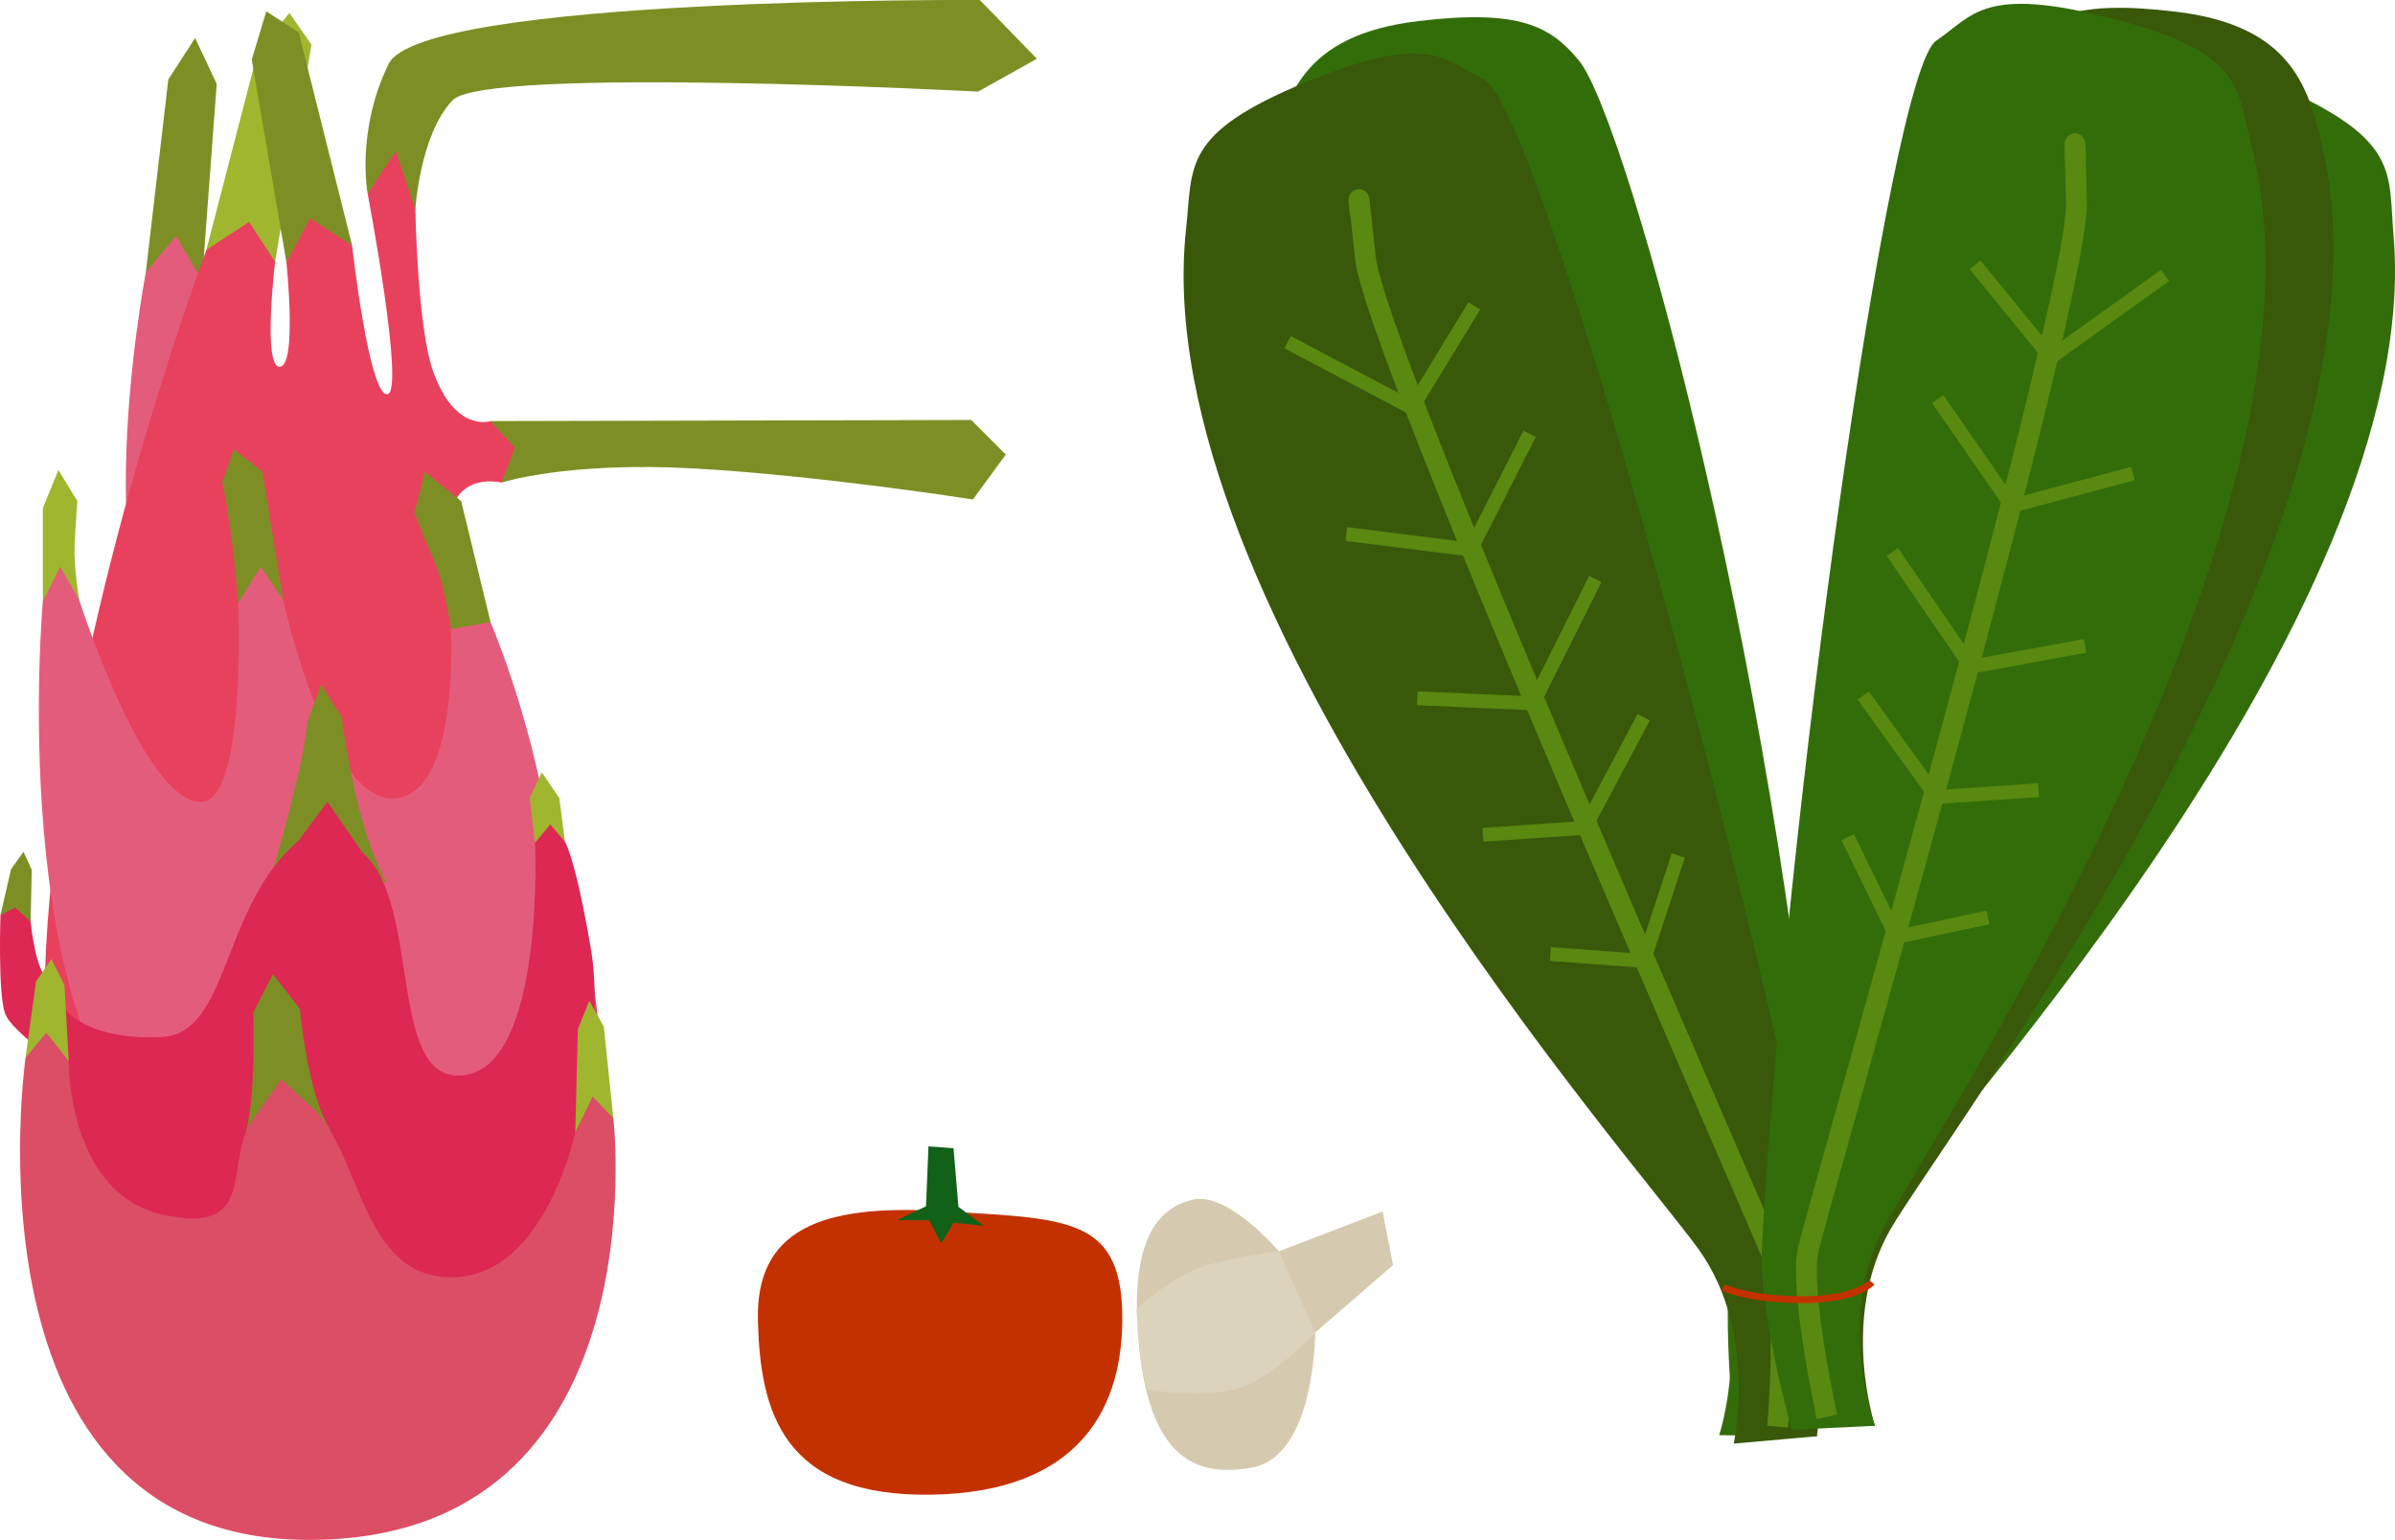 <?xml version="1.0" encoding="UTF-8" standalone="no"?>
<!-- Created with Inkscape (http://www.inkscape.org/) -->

<svg
   xmlns:dc="http://purl.org/dc/elements/1.1/"
   xmlns:cc="http://creativecommons.org/ns#"
   xmlns:rdf="http://www.w3.org/1999/02/22-rdf-syntax-ns#"
   xmlns:svg="http://www.w3.org/2000/svg"
   xmlns="http://www.w3.org/2000/svg"
   xmlns:sodipodi="http://sodipodi.sourceforge.net/DTD/sodipodi-0.dtd"
   xmlns:inkscape="http://www.inkscape.org/namespaces/inkscape"
   width="346.344"
   height="222.754"
   viewBox="0 0 91.637 58.937"
   version="1.1"
   id="svg8"
   inkscape:version="0.92.4 (5da689c313, 2019-01-14)"
   sodipodi:docname="logo.svg">
  <defs
     id="defs2" />
  <sodipodi:namedview
     id="base"
     pagecolor="#ffffff"
     bordercolor="#666666"
     borderopacity="1.0"
     inkscape:pageopacity="0.0"
     inkscape:pageshadow="2"
     inkscape:zoom="1.4142136"
     inkscape:cx="124.65764"
     inkscape:cy="116.0483"
     inkscape:document-units="mm"
     inkscape:current-layer="layer1"
     showgrid="false"
     units="px"
     inkscape:window-width="1920"
     inkscape:window-height="1017"
     inkscape:window-x="-8"
     inkscape:window-y="430"
     inkscape:window-maximized="1"
     showguides="false"
     fit-margin-top="0"
     fit-margin-left="0"
     fit-margin-right="0"
     fit-margin-bottom="0" />
  <g
     inkscape:label="Layer 1"
     inkscape:groupmode="layer"
     id="layer1"
     transform="translate(-10.002,-195.652)">
    <g
       id="g4861"
       transform="translate(0,-16.35)">
      <g
         transform="translate(1.058,0.529)"
         id="g4663">
        <g
           id="g4623"
           transform="translate(0.468)">
          <path
             inkscape:connector-curvature="0"
             id="path4619"
             d="m 14.056,221.891 0.86,-7.375 1.025,-1.587 0.827,1.753 -0.562,7.541 z"
             style="fill:#7d8f24;fill-opacity:1;fill-rule:evenodd;stroke:none;stroke-width:0.265px;stroke-linecap:butt;stroke-linejoin:miter;stroke-opacity:1" />
          <path
             inkscape:connector-curvature="0"
             id="path4617"
             d="m 15.214,220.502 -1.158,1.389 c 0,0 -0.695,3.638 -0.761,7.474 -0.066,3.836 0.496,6.152 0.496,6.152 l 5.226,-0.661 -2.811,-12.634 z"
             style="fill:#e45c7b;fill-opacity:1;fill-rule:evenodd;stroke:none;stroke-width:0.265px;stroke-linecap:butt;stroke-linejoin:miter;stroke-opacity:1" />
        </g>
        <path
           sodipodi:nodetypes="ccccscc"
           style="fill:#7d8f24;fill-opacity:1;fill-rule:evenodd;stroke:none;stroke-width:0.265px;stroke-linecap:butt;stroke-linejoin:miter;stroke-opacity:1"
           d="m 27.713,227.59 18.391,-0.043 1.323,1.323 -1.257,1.72 c 0,0 -5.887,-0.926 -10.716,-1.191 -4.829,-0.265 -7.321,0.544 -7.321,0.544 z"
           id="path4607"
           inkscape:connector-curvature="0" />
        <path
           style="fill:#7d8f24;fill-opacity:1;fill-rule:evenodd;stroke:none;stroke-width:0.265px;stroke-linecap:butt;stroke-linejoin:miter;stroke-opacity:1"
           d="m 24.836,219.499 c 0,0 0.167,-2.866 1.424,-4.189 1.257,-1.323 20.108,-0.331 20.108,-0.331 l 2.249,-1.257 -2.183,-2.249 c 0,0 -21.365,-0.132 -22.622,2.447 -1.257,2.58 -0.801,4.97 -0.801,4.97 z"
           id="path4605"
           inkscape:connector-curvature="0"
           sodipodi:nodetypes="cscccscc" />
        <path
           style="fill:#9fb62e;fill-opacity:1;fill-rule:evenodd;stroke:none;stroke-width:0.265px;stroke-linecap:butt;stroke-linejoin:miter;stroke-opacity:1"
           d="m 20.018,211.968 -1.216,1.497 -1.964,7.577 2.631,0.456 1.391,-8.314 z"
           id="path4561"
           inkscape:connector-curvature="0"
           sodipodi:nodetypes="cccccc" />
        <path
           style="fill:#7d8f24;fill-opacity:1;fill-rule:evenodd;stroke:none;stroke-width:0.265px;stroke-linecap:butt;stroke-linejoin:miter;stroke-opacity:1"
           d="m 19.132,211.908 -0.555,1.847 1.325,7.754 2.516,-0.636 -2.044,-8.162 z"
           id="path4561-2"
           inkscape:connector-curvature="0"
           sodipodi:nodetypes="cccccc" />
        <path
           style="fill:#9fb62e;fill-opacity:1;fill-rule:evenodd;stroke:none;stroke-width:0.265px;stroke-linecap:butt;stroke-linejoin:miter;stroke-opacity:1"
           d="m 10.583,234.492 v -3.572 l 0.595,-1.455 0.728,1.191 c 0,0 -0.081,0.991 -0.111,1.738 -0.03,0.747 0.177,2.032 0.177,2.032 l -1.389,0.066"
           id="path4611"
           inkscape:connector-curvature="0"
           sodipodi:nodetypes="cccczcc" />
        <path
           style="fill:#e8415d;fill-opacity:1;fill-rule:evenodd;stroke:none;stroke-width:0.265px;stroke-linecap:butt;stroke-linejoin:miter;stroke-opacity:1"
           d="m 19.469,221.498 -0.994,-1.532 -1.637,1.076 c 0,0 -16.464,43.872 4.303,42.282 20.767,-1.59 5.211,-28.14 4.976,-31.049 -0.236,-2.909 2.017,-2.331 2.017,-2.331 l 0.509,-1.336 -0.93,-1.017 c 0,0 -1.345,0.462 -2.192,-1.89 -0.61,-1.693 -0.685,-6.201 -0.685,-6.201 l -0.748,-2.245 -1.076,1.637 c 0,0 1.45,7.624 0.748,7.671 -0.702,0.047 -1.343,-5.687 -1.343,-5.687 l -1.604,-1.048 -0.912,1.684 c 0,0 0.419,3.951 -0.249,3.997 -0.668,0.046 -0.183,-4.009 -0.183,-4.009 z"
           id="path4603"
           inkscape:connector-curvature="0"
           sodipodi:nodetypes="cccszcccsccccccczc" />
        <path
           style="fill:#7d8f24;fill-opacity:1;fill-rule:evenodd;stroke:none;stroke-width:0.4px;stroke-linecap:butt;stroke-linejoin:miter;stroke-opacity:1"
           d="m 9.365,244.744 0.477,-0.671 0.318,0.689 -0.044,1.984 -1.154,-0.244"
           id="path4536"
           inkscape:connector-curvature="0"
           sodipodi:nodetypes="ccccc" />
        <path
           style="fill:#7d8f24;fill-opacity:1;fill-rule:evenodd;stroke:none;stroke-width:0.265px;stroke-linecap:butt;stroke-linejoin:miter;stroke-opacity:1"
           d="m 18.058,234.558 c 0,0 -0.121,-1.636 -0.331,-3.039 -0.21,-1.403 -0.281,-1.59 -0.281,-1.59 l 0.444,-1.263 1.099,0.865 0.788,4.895 z"
           id="path4613"
           inkscape:connector-curvature="0" />
        <path
           style="fill:#e45c7b;fill-opacity:1;fill-rule:evenodd;stroke:none;stroke-width:0.265px;stroke-linecap:butt;stroke-linejoin:miter;stroke-opacity:1"
           d="m 11.972,234.426 -0.728,-1.257 -0.661,1.323 c 0,0 -1.455,16.272 4.63,21.167 6.085,4.895 10.14,3.083 13.361,-1.984 4.209,-6.621 -0.86,-18.389 -0.86,-18.389 l -0.926,-1.389 -0.595,1.654 c 0,0 0.36,6.359 -2.183,6.482 -2.543,0.124 -4.233,-7.607 -4.233,-7.607 l -0.86,-1.257 -0.86,1.389 c 0,0 0.335,7.661 -1.455,7.607 -2.183,-0.066 -4.63,-7.739 -4.63,-7.739 z"
           id="path4609"
           inkscape:connector-curvature="0"
           sodipodi:nodetypes="cccsscccccccsc" />
        <path
           style="fill:#9fb62e;fill-opacity:1;fill-rule:evenodd;stroke:none;stroke-width:0.265px;stroke-linecap:butt;stroke-linejoin:miter;stroke-opacity:1"
           d="m 30.559,243.686 -0.215,-1.67 -0.671,-0.984 -0.462,0.975 0.206,1.72 z"
           id="path4538"
           inkscape:connector-curvature="0"
           sodipodi:nodetypes="cccccc" />
        <path
           style="fill:#7d8f24;fill-opacity:1;fill-rule:evenodd;stroke:none;stroke-width:0.265px;stroke-linecap:butt;stroke-linejoin:miter;stroke-opacity:1"
           d="m 19.362,244.849 c 0,0 1.183,-3.907 1.342,-5.753 l 0.531,-1.431 0.786,1.263 c 0,0 0.473,4.034 1.697,6.316 z"
           id="path4534"
           inkscape:connector-curvature="0"
           sodipodi:nodetypes="cccccc" />
        <path
           style="fill:#dc2853;fill-opacity:1;fill-rule:evenodd;stroke:none;stroke-width:0.265px;stroke-linecap:butt;stroke-linejoin:miter;stroke-opacity:1"
           d="m 8.962,246.502 c 0,0 -0.099,2.939 0.166,3.733 0.265,0.794 2.144,1.724 2.191,2.799 0.047,1.076 -0.802,13.01 8.393,13.01 9.194,0 12.778,-12.731 11.84,-18.256 -0.595,-3.506 -0.992,-4.101 -0.992,-4.101 l -0.562,-0.661 -0.58,0.703 c 0,0 0.377,8.418 -2.663,8.886 -3.04,0.468 -1.637,-6.528 -3.929,-8.492 l -1.356,-1.964 -1.106,1.491 c -2.993,2.572 -2.612,7.391 -5.255,7.516 -2.642,0.125 -3.555,-0.935 -3.555,-0.935 0,0 -0.564,-0.821 -0.939,-1.452 -0.374,-0.631 -0.498,-2.029 -0.498,-2.029 l -0.595,-0.546 z"
           id="path4532"
           inkscape:connector-curvature="0"
           sodipodi:nodetypes="cscssccccccczccccc" />
        <path
           style="fill:#9fb62e;fill-opacity:1;fill-rule:evenodd;stroke:none;stroke-width:0.265px;stroke-linecap:butt;stroke-linejoin:miter;stroke-opacity:1"
           d="m 9.922,251.955 0.397,-2.91 0.592,-0.869 0.499,1.002 0.165,2.91 z"
           id="path4524"
           inkscape:connector-curvature="0"
           sodipodi:nodetypes="cccccc" />
        <path
           style="fill:#7d8f24;fill-opacity:1;fill-rule:evenodd;stroke:none;stroke-width:0.265px;stroke-linecap:butt;stroke-linejoin:miter;stroke-opacity:1"
           d="m 18.279,255.065 c 0.491,-1.473 0.355,-4.841 0.355,-4.841 l 0.753,-1.469 1.033,1.337 c 0,0 0.287,3.306 1.176,4.639"
           id="path4526"
           inkscape:connector-curvature="0"
           sodipodi:nodetypes="ccccc" />
        <path
           style="fill:#9fb62e;fill-opacity:1;fill-rule:evenodd;stroke:none;stroke-width:0.265px;stroke-linecap:butt;stroke-linejoin:miter;stroke-opacity:1"
           d="m 32.411,254.27 -0.364,-3.506 -0.555,-0.991 -0.438,1.09 -0.099,3.936 z"
           id="path4528"
           inkscape:connector-curvature="0"
           sodipodi:nodetypes="cccccc" />
        <path
           style="fill:#dc4d66;fill-opacity:1;fill-rule:evenodd;stroke:none;stroke-width:0.265;stroke-linecap:butt;stroke-linejoin:miter;stroke-miterlimit:4;stroke-dasharray:none;stroke-opacity:1"
           d="m 11.576,252.087 -0.86,-1.091 -0.794,0.959 c 0,0 -2.646,18.455 10.848,18.455 13.494,0 11.642,-16.14 11.642,-16.14 l -0.794,-0.827 -0.661,1.356 c 0,0 -1.14,5.462 -4.63,5.556 -3.494,0.095 -3.514,-4.432 -5.292,-6.35 l -1.323,-1.224 -1.058,1.488 c -1.216,1.59 0.265,4.498 -3.44,3.704 -3.704,-0.794 -3.638,-5.887 -3.638,-5.887 z"
           id="path4522"
           inkscape:connector-curvature="0"
           sodipodi:nodetypes="cccscccscccsc" />
        <path
           style="fill:#7d8f24;fill-opacity:1;fill-rule:evenodd;stroke:none;stroke-width:0.265px;stroke-linecap:butt;stroke-linejoin:miter;stroke-opacity:1"
           d="m 26.194,235.55 c 0,0 -0.198,-1.621 -0.695,-2.745 -0.496,-1.124 -0.695,-1.72 -0.695,-1.72 l 0.397,-1.554 1.389,1.124 1.124,4.63 z"
           id="path4615"
           inkscape:connector-curvature="0" />
      </g>
      <g
         id="g4641">
        <path
           style="fill:#c43100;fill-opacity:1;fill-rule:evenodd;stroke:none;stroke-width:0.265px;stroke-linecap:butt;stroke-linejoin:miter;stroke-opacity:1"
           d="m 46.017,258.357 c 4.675,0.287 6.829,0.187 6.922,3.835 0.094,3.648 -1.59,6.922 -7.296,7.016 -5.706,0.093 -6.548,-3.181 -6.642,-6.642 -0.094,-3.461 2.341,-4.496 7.016,-4.209 z"
           id="path4627"
           inkscape:connector-curvature="0"
           sodipodi:nodetypes="zcccz" />
        <path
           style="fill:#126119;fill-opacity:1;fill-rule:evenodd;stroke:none;stroke-width:0.265px;stroke-linecap:butt;stroke-linejoin:miter;stroke-opacity:1"
           d="m 44.318,258.702 1.115,-0.532 0.094,-2.292 0.959,0.07 0.187,2.245 0.982,0.725 -1.169,-0.117 -0.468,0.795 -0.468,-0.889 z"
           id="path4629"
           inkscape:connector-curvature="0" />
      </g>
      <g
         transform="translate(-2.381,1.191)"
         id="g4637">
        <path
           style="fill:#d5caaf;fill-opacity:1;fill-rule:evenodd;stroke:none;stroke-width:0.265px;stroke-linecap:butt;stroke-linejoin:miter;stroke-opacity:1"
           d="m 65.286,257.18 0.397,2.051 -2.977,2.58 c 0,0 0,4.696 -2.381,5.159 -2.381,0.463 -3.969,-0.595 -4.366,-4.696 -0.397,-4.101 0.794,-5.292 2.117,-5.556 1.323,-0.265 3.241,1.984 3.241,1.984 z"
           id="path4631"
           inkscape:connector-curvature="0"
           sodipodi:nodetypes="cccssscc" />
        <path
           style="fill:#dcd3bc;fill-opacity:1;fill-rule:evenodd;stroke:none;stroke-width:0.265px;stroke-linecap:butt;stroke-linejoin:miter;stroke-opacity:1"
           d="m 61.317,258.702 1.389,3.109 c 0,0 -1.72,1.852 -3.109,2.183 -1.389,0.331 -3.366,0 -3.366,0 0,0 -0.21,-0.962 -0.269,-1.768 -0.058,-0.807 -0.094,-1.31 -0.094,-1.31 0,0 1.333,-1.275 2.631,-1.66 1.298,-0.386 2.817,-0.553 2.817,-0.553 z"
           id="path4633"
           inkscape:connector-curvature="0" />
      </g>
      <g
         transform="translate(-3.175)"
         id="g4811">
        <path
           style="fill:#336d0a;fill-opacity:1;fill-rule:evenodd;stroke:none;stroke-width:0.265px;stroke-linecap:butt;stroke-linejoin:miter;stroke-opacity:1"
           d="m 82.693,266.972 c 0,0 -0.834,-4.231 1.487,-7.356 2.321,-3.126 21.825,-24.086 20.577,-38.619 -0.207,-2.407 0.275,-3.643 -4.448,-5.721 -4.722,-2.078 -5.264,-0.978 -6.825,-0.257 -2.002,0.924 -10.611,29.136 -13.983,44.578 -0.499,2.286 0.019,7.018 0.019,7.018 z"
           id="path4665-6-0"
           inkscape:connector-curvature="0"
           sodipodi:nodetypes="csassscc" />
        <path
           style="fill:#336d0a;fill-opacity:1;fill-rule:evenodd;stroke:none;stroke-width:0.265px;stroke-linecap:butt;stroke-linejoin:miter;stroke-opacity:1"
           d="m 78.956,266.931 c 0,0 1.347,-4.096 -0.572,-7.483 -1.92,-3.387 -19.676,-26.666 -16.617,-41.133 0.545,-2.579 1.2,-4.97 5.678,-5.506 3.859,-0.462 5.06,0.188 6.15,1.518 1.873,2.286 7.984,24.699 9.434,45.677 0.161,2.334 -0.88,6.963 -0.88,6.963 z"
           id="path4665-4"
           inkscape:connector-curvature="0"
           sodipodi:nodetypes="csassscc" />
        <path
           style="fill:#39580a;fill-opacity:1;fill-rule:evenodd;stroke:none;stroke-width:0.265px;stroke-linecap:butt;stroke-linejoin:miter;stroke-opacity:1"
           d="m 79.513,267.253 c 0,0 0.935,-4.209 -1.31,-7.39 -2.245,-3.181 -21.24,-24.603 -19.644,-39.102 0.264,-2.401 -0.187,-3.648 4.584,-5.613 4.771,-1.964 5.286,-0.852 6.829,-0.093 1.979,0.972 9.909,29.382 12.909,44.901 0.444,2.297 -0.187,7.016 -0.187,7.016 z"
           id="path4665"
           inkscape:connector-curvature="0"
           sodipodi:nodetypes="csassscc" />
        <g
           id="g4700">
          <path
             inkscape:connector-curvature="0"
             id="path4682"
             d="m 81.194,266.606 c 0,0 0.397,-4.961 -0.165,-6.449 -0.562,-1.488 -15.214,-34.594 -15.61,-38.298 -0.397,-3.704 -0.198,-1.654 -0.198,-1.654"
             style="fill:none;fill-rule:evenodd;stroke:#598910;stroke-width:0.794;stroke-linecap:butt;stroke-linejoin:miter;stroke-miterlimit:4;stroke-dasharray:none;stroke-opacity:1" />
          <path
             inkscape:connector-curvature="0"
             id="path4684"
             d="m 62.442,225.099 4.763,2.514 2.381,-3.903"
             style="fill:none;fill-rule:evenodd;stroke:#598910;stroke-width:0.529;stroke-linecap:butt;stroke-linejoin:miter;stroke-miterlimit:4;stroke-dasharray:none;stroke-opacity:1" />
          <path
             inkscape:connector-curvature="0"
             id="path4686"
             d="m 64.691,232.442 4.763,0.595 2.249,-4.432"
             style="fill:none;fill-rule:evenodd;stroke:#598910;stroke-width:0.529;stroke-linecap:butt;stroke-linejoin:miter;stroke-miterlimit:4;stroke-dasharray:none;stroke-opacity:1" />
          <path
             inkscape:connector-curvature="0"
             id="path4688"
             d="m 67.403,238.726 4.432,0.198 2.381,-4.763"
             style="fill:none;fill-rule:evenodd;stroke:#598910;stroke-width:0.529;stroke-linecap:butt;stroke-linejoin:miter;stroke-miterlimit:4;stroke-dasharray:none;stroke-opacity:1" />
          <path
             inkscape:connector-curvature="0"
             id="path4690"
             d="m 69.916,243.951 3.903,-0.265 2.249,-4.233"
             style="fill:none;fill-rule:evenodd;stroke:#598910;stroke-width:0.529;stroke-linecap:butt;stroke-linejoin:miter;stroke-miterlimit:4;stroke-dasharray:none;stroke-opacity:1" />
          <path
             inkscape:connector-curvature="0"
             id="path4692"
             d="m 72.496,248.515 3.572,0.265 1.323,-4.035"
             style="fill:none;fill-rule:evenodd;stroke:#598910;stroke-width:0.529;stroke-linecap:butt;stroke-linejoin:miter;stroke-miterlimit:4;stroke-dasharray:none;stroke-opacity:1" />
        </g>
        <path
           style="fill:#39580a;fill-opacity:1;fill-rule:evenodd;stroke:none;stroke-width:0.265px;stroke-linecap:butt;stroke-linejoin:miter;stroke-opacity:1"
           d="m 84.916,266.571 c 0,0 -1.347,-4.096 0.572,-7.483 1.92,-3.387 19.676,-26.666 16.617,-41.133 -0.545,-2.579 -1.2,-4.97 -5.678,-5.506 -3.859,-0.462 -5.06,0.188 -6.15,1.518 -1.873,2.286 -7.984,24.699 -9.434,45.677 -0.161,2.334 0.88,6.963 0.88,6.963 z"
           id="path4665-4-7"
           inkscape:connector-curvature="0"
           sodipodi:nodetypes="csassscc" />
        <path
           style="fill:#336d0a;fill-opacity:1;fill-rule:evenodd;stroke:none;stroke-width:0.265px;stroke-linecap:butt;stroke-linejoin:miter;stroke-opacity:1"
           d="m 84.916,266.571 c 0,0 -1.5,-4.043 0.291,-7.5 1.791,-3.457 17.691,-27.267 14.135,-41.413 -0.589,-2.343 -0.312,-3.64 -5.305,-4.936 -4.994,-1.296 -5.352,-0.124 -6.778,0.838 -1.828,1.233 -5.814,30.458 -6.673,46.241 -0.127,2.336 1.141,6.925 1.141,6.925 z"
           id="path4665-6"
           inkscape:connector-curvature="0"
           sodipodi:nodetypes="csassscc" />
        <g
           transform="matrix(-0.991,0.136,0.136,0.991,127.284,-9.022)"
           id="g4700-1">
          <path
             inkscape:connector-curvature="0"
             id="path4682-0"
             d="m 81.194,266.606 c 0,0 0.397,-4.961 -0.165,-6.449 -0.562,-1.488 -15.214,-34.594 -15.61,-38.298 -0.397,-3.704 -0.198,-1.654 -0.198,-1.654"
             style="fill:none;fill-rule:evenodd;stroke:#598910;stroke-width:0.794;stroke-linecap:butt;stroke-linejoin:miter;stroke-miterlimit:4;stroke-dasharray:none;stroke-opacity:1" />
          <path
             inkscape:connector-curvature="0"
             id="path4684-6"
             d="m 62.442,225.099 4.763,2.514 2.381,-3.903"
             style="fill:none;fill-rule:evenodd;stroke:#598910;stroke-width:0.529;stroke-linecap:butt;stroke-linejoin:miter;stroke-miterlimit:4;stroke-dasharray:none;stroke-opacity:1" />
          <path
             inkscape:connector-curvature="0"
             id="path4686-3"
             d="m 64.691,232.442 4.763,0.595 2.249,-4.432"
             style="fill:none;fill-rule:evenodd;stroke:#598910;stroke-width:0.529;stroke-linecap:butt;stroke-linejoin:miter;stroke-miterlimit:4;stroke-dasharray:none;stroke-opacity:1" />
          <path
             inkscape:connector-curvature="0"
             id="path4688-7"
             d="m 67.403,238.726 4.432,0.198 2.381,-4.763"
             style="fill:none;fill-rule:evenodd;stroke:#598910;stroke-width:0.529;stroke-linecap:butt;stroke-linejoin:miter;stroke-miterlimit:4;stroke-dasharray:none;stroke-opacity:1" />
          <path
             inkscape:connector-curvature="0"
             id="path4690-7"
             d="m 69.916,243.951 3.903,-0.265 2.249,-4.233"
             style="fill:none;fill-rule:evenodd;stroke:#598910;stroke-width:0.529;stroke-linecap:butt;stroke-linejoin:miter;stroke-miterlimit:4;stroke-dasharray:none;stroke-opacity:1" />
          <path
             inkscape:connector-curvature="0"
             id="path4692-5"
             d="m 72.496,248.515 3.572,0.265 1.323,-4.035"
             style="fill:none;fill-rule:evenodd;stroke:#598910;stroke-width:0.529;stroke-linecap:butt;stroke-linejoin:miter;stroke-miterlimit:4;stroke-dasharray:none;stroke-opacity:1" />
        </g>
        <path
           style="fill:none;fill-rule:evenodd;stroke:#c43100;stroke-width:0.265px;stroke-linecap:butt;stroke-linejoin:miter;stroke-opacity:1"
           d="m 79.11,261.281 c 0,0 0.992,0.463 3.043,0.463 2.051,0 2.646,-0.661 2.646,-0.661"
           id="path4789"
           inkscape:connector-curvature="0" />
      </g>
    </g>
  </g>
</svg>
